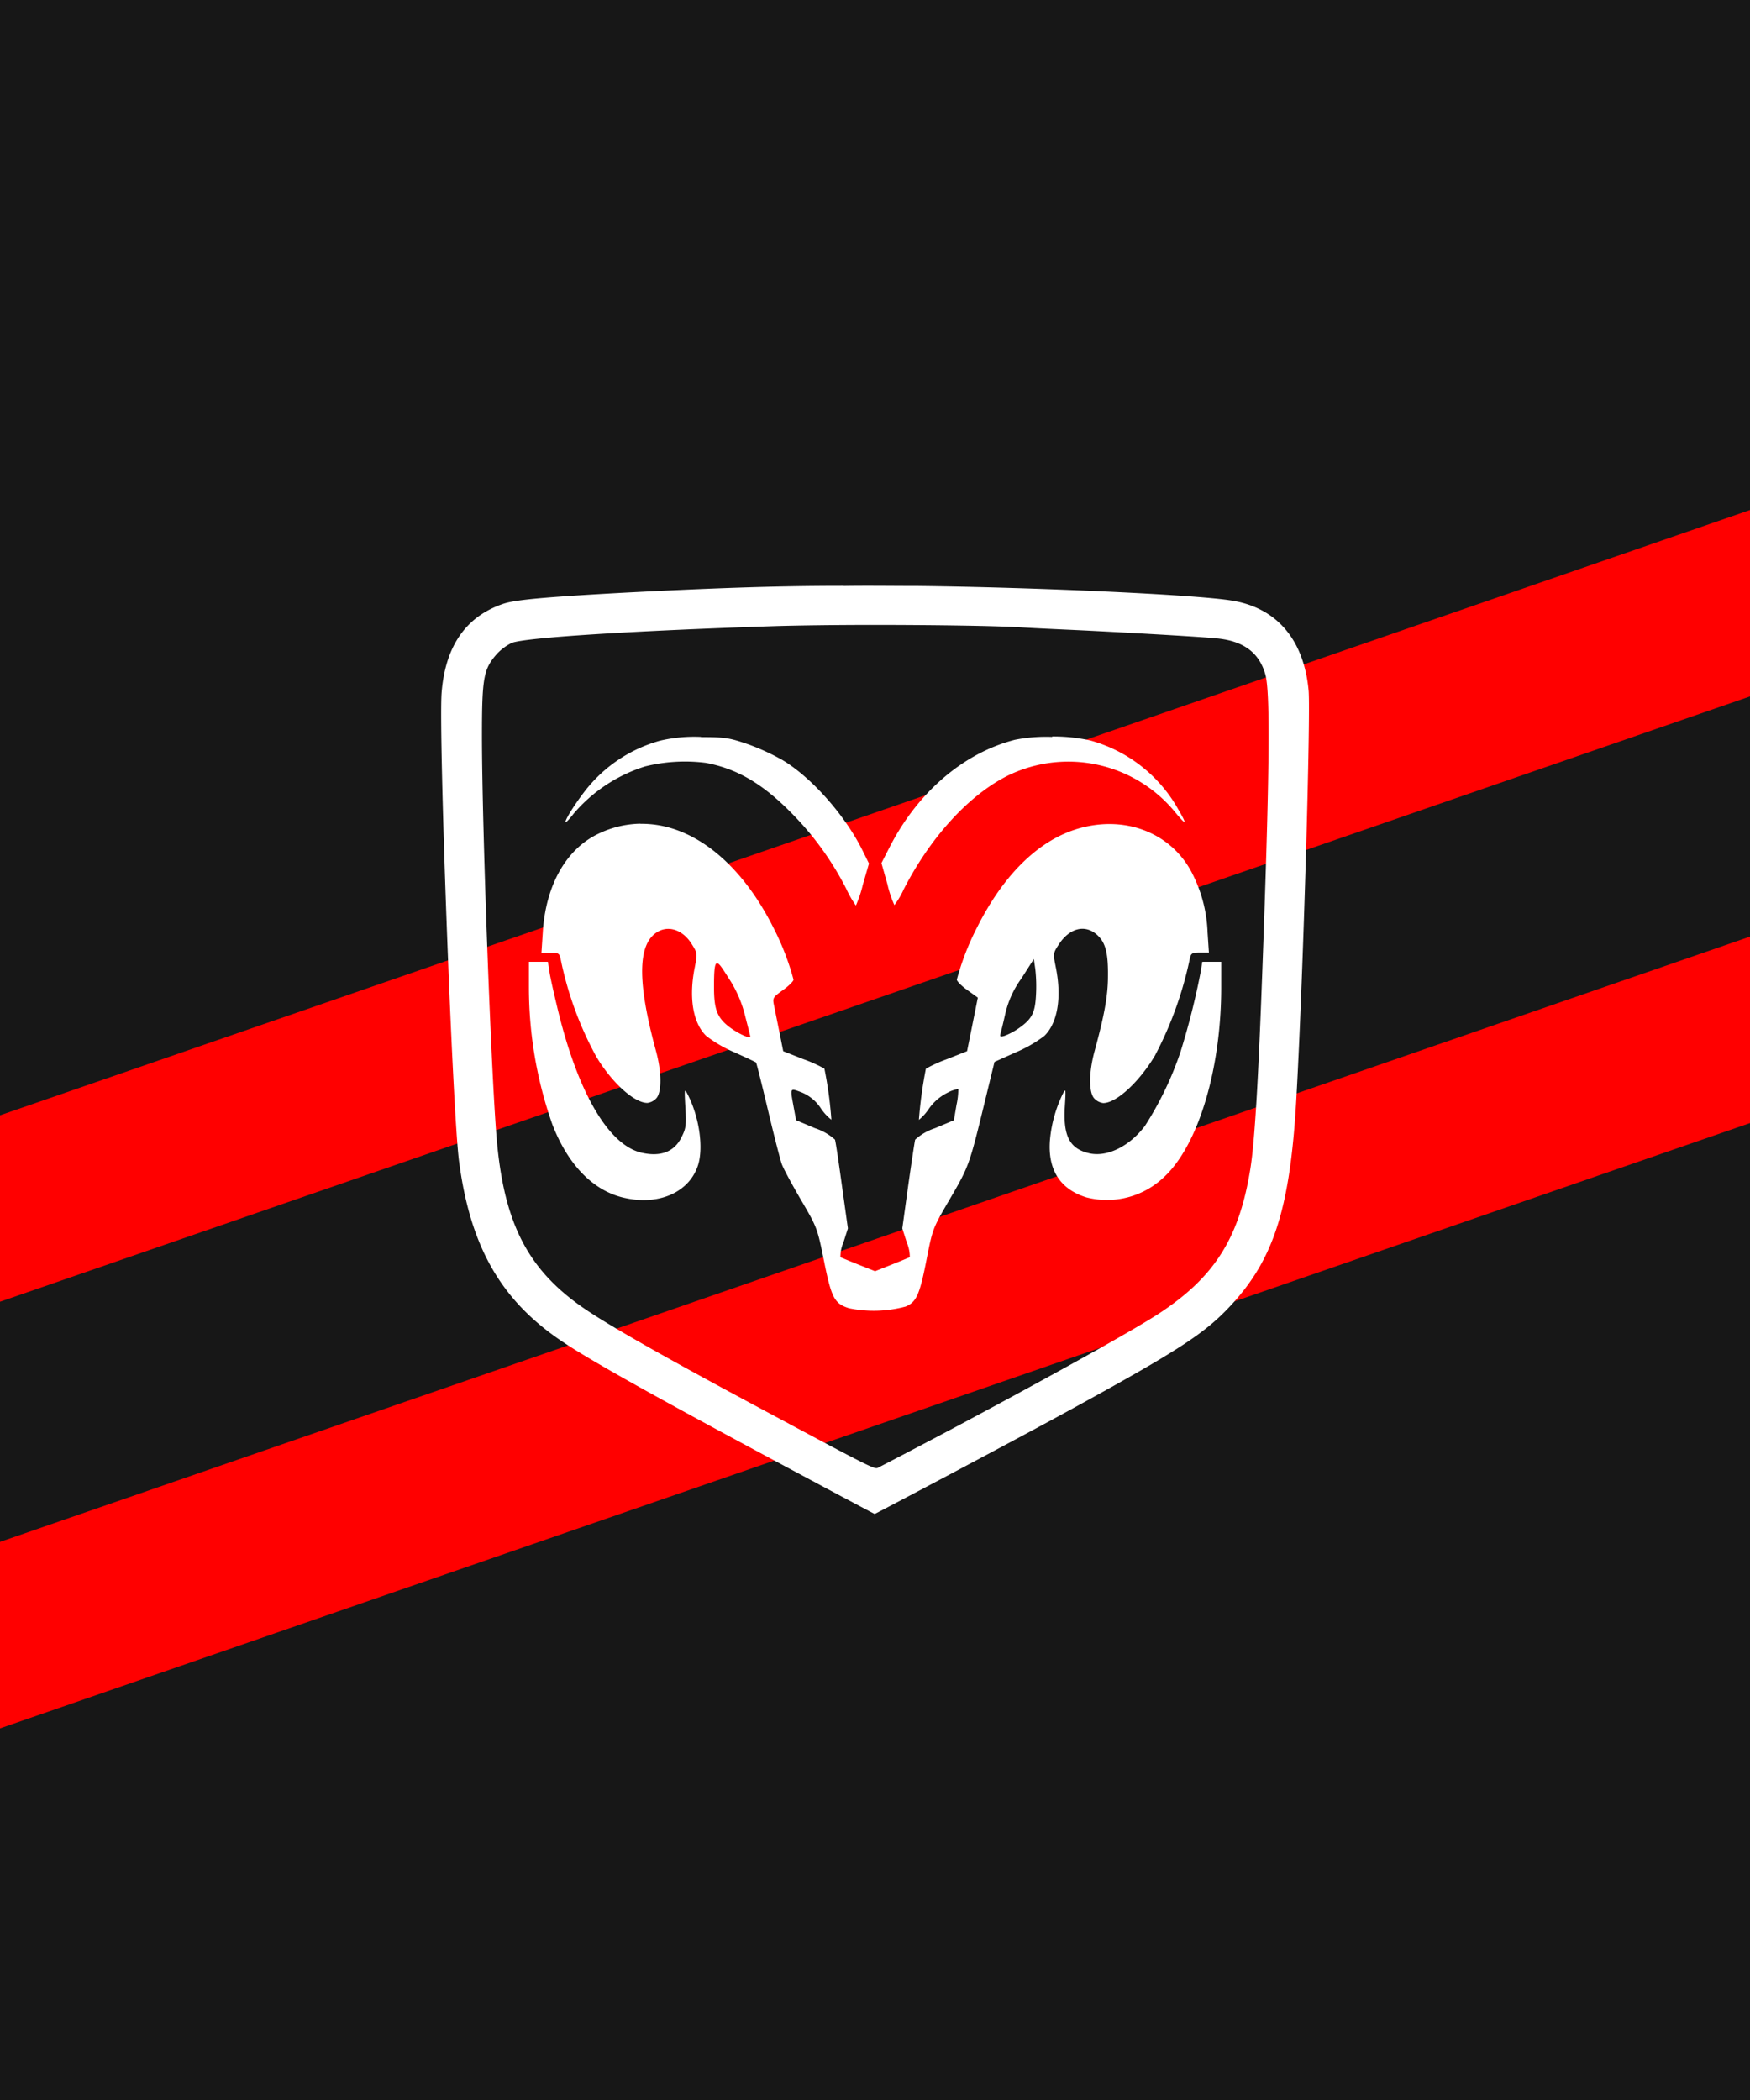 <svg id="Layer_1" data-name="Layer 1" xmlns="http://www.w3.org/2000/svg" viewBox="0 0 250 300"><defs><style>.cls-1{fill:red;}.cls-2{fill:#171717;}.cls-3{fill:#fff;}</style></defs><rect class="cls-1" width="250" height="300"/><polygon class="cls-2" points="0 220.27 250 133.8 250 99.49 0 185.96 0 220.27"/><polygon class="cls-2" points="0 246.91 0 300 250 300 250 160.44 0 246.91"/><polygon class="cls-2" points="250 72.86 250 0 0 0 0 159.33 250 72.86"/><path id="path4512" class="cls-3" d="M120.51,83.69c-10.19,0-19.43.36-31.74,1-11.34.63-15.1,1-16.8,1.54-5.36,1.79-8.34,6-8.88,12.69-.46,5.75,1.54,59.81,2.49,67,1.62,12.29,6.06,20,15,25.9,4.52,3,15.57,9.13,39.38,21.82,2.7,1.44,4.94,2.63,5,2.64s20.91-11,28.65-15.27c14.73-8.08,18.52-10.55,22.12-14.41,6.33-6.76,8.65-14.18,9.5-30.34,1-18.27,2-54,1.72-57.54-.65-7.32-4.54-11.9-11-12.93-5.19-.84-27.55-1.88-44.78-2.08-3.76,0-7.26-.06-10.65,0Zm3.71,5.58c8.72,0,18,.12,21.83.36,1,.07,3.78.2,6.15.31,5.79.25,19.18,1,21.65,1.26,3.76.36,6,2,6.9,5.09.75,2.54.63,14.23-.45,43.26-.57,15.4-1.08,23.74-1.69,27.49-1.59,9.84-5.11,15.4-13.05,20.61-3.65,2.38-14.86,8.63-29,16.18-5.91,3.14-11,5.79-11.21,5.88-.48.17-1.52-.35-16.43-8.35-13.09-7-21.07-11.52-24.89-14.05-8.31-5.5-11.85-12-13-23.81-.79-7.9-2.18-45.2-2.18-58.37,0-8.2.23-9.5,2-11.56a7.19,7.19,0,0,1,2.26-1.73c1.89-.75,17-1.72,37.37-2.39,3.54-.11,8.57-.17,13.8-.18Zm26.09,16a23,23,0,0,0-5.31.41c-7.4,1.89-14,7.59-18,15.51l-1.08,2.11.85,3a15.78,15.78,0,0,0,1,3,11.63,11.63,0,0,0,1.34-2.27c3.9-7.59,9.49-13.64,15.09-16.34a19.73,19.73,0,0,1,23.76,5.44c1.53,1.84,1.65,1.7.39-.46a20.7,20.7,0,0,0-12.63-9.9,24.61,24.61,0,0,0-5.39-.56Zm-50.18,0a21.53,21.53,0,0,0-5.83.54,20.48,20.48,0,0,0-10.88,7.38c-2.46,3.24-3.71,5.91-1.43,3a22.09,22.09,0,0,1,10.16-6.7,23.67,23.67,0,0,1,8.68-.51c4.38.82,8,2.9,12.07,7a43.21,43.21,0,0,1,8,11,14.18,14.18,0,0,0,1.37,2.38,17.16,17.16,0,0,0,1-3l.87-3-.94-1.9c-2.48-5-7.28-10.41-11.4-12.87a32,32,0,0,0-5-2.29c-2.55-.87-3.15-1-6.65-1Zm-8.65,12.4a14.35,14.35,0,0,0-5.94,1.41c-4.65,2.18-7.59,7.37-8,14.15l-.19,2.87h1.27c1.14,0,1.29.09,1.46.84a49.53,49.53,0,0,0,5.1,14c2.2,3.7,5.42,6.62,7.3,6.62a2.1,2.1,0,0,0,1.24-.62c.83-.82.83-3.72,0-6.77-2.56-9.38-2.64-14.71-.26-16.71,1.69-1.42,4-.81,5.38,1.44.79,1.26.8,1.33.41,3.3-.87,4.32-.26,7.95,1.64,9.79a18.67,18.67,0,0,0,4,2.33c1.65.74,3.06,1.4,3.12,1.47s.82,3.08,1.68,6.71,1.76,7.14,2,7.81,1.51,3,2.77,5.16c2.27,3.87,2.31,4,3.24,8.59,1.08,5.37,1.49,6.16,3.58,6.83a17.54,17.54,0,0,0,8.1-.24c1.54-.65,2-1.66,3-6.79.85-4.33.88-4.41,3.31-8.56,2.71-4.65,2.79-4.87,4.9-13.52l1.48-6.08,3.05-1.37a19,19,0,0,0,4.07-2.34c1.9-1.85,2.51-5.48,1.64-9.8-.4-2-.4-2,.46-3.32,1.5-2.26,3.64-2.83,5.33-1.41,1.29,1.09,1.7,2.58,1.66,6,0,2.83-.54,5.66-1.92,10.73-.83,3.05-.84,5.95,0,6.77a2.15,2.15,0,0,0,1.24.62c1.89,0,5.13-3,7.38-6.76a52.69,52.69,0,0,0,5-13.9c.17-.75.32-.84,1.46-.84h1.26l-.19-2.84a20,20,0,0,0-2-8.08c-2.69-5.74-9-8.6-15.67-7-6,1.41-11.33,6.45-15.31,14.43a37.1,37.1,0,0,0-2.84,7.36c0,.22.67.9,1.5,1.49l1.5,1.08-.42,2.1-.77,3.82-.35,1.73-2.88,1.14a20.58,20.58,0,0,0-3,1.36,61.94,61.94,0,0,0-1,7.31,7.13,7.13,0,0,0,1.43-1.59,7.14,7.14,0,0,1,2.7-2.31,4.73,4.73,0,0,1,1.5-.51,10.78,10.78,0,0,1-.26,2.29l-.37,2.18-2.7,1.13a7.9,7.9,0,0,0-2.83,1.63c-.08.28-.52,3.24-1,6.6l-.84,6.09.64,2a5.33,5.33,0,0,1,.43,2.1c-.12.07-1.28.55-2.59,1.07l-2.37.94-2.37-.94c-1.3-.52-2.46-1-2.58-1.07a5.13,5.13,0,0,1,.43-2.1l.64-2-.85-6.09c-.46-3.36-.9-6.32-1-6.6a8,8,0,0,0-2.85-1.63l-2.7-1.14-.36-1.93c-.5-2.74-.54-2.67,1.06-2.08a6,6,0,0,1,2.82,2.29,6.87,6.87,0,0,0,1.52,1.65,56.64,56.64,0,0,0-1-7.3,19.6,19.6,0,0,0-3-1.35l-2.88-1.14-.53-2.65c-.3-1.46-.64-3.18-.77-3.82-.24-1.15-.21-1.2,1.26-2.26.83-.59,1.51-1.27,1.51-1.49a37.1,37.1,0,0,0-2.84-7.36c-4.82-9.65-11.9-15-19-14.9ZM147.69,137l.21,1.43a22.55,22.55,0,0,1,.1,3.72c-.13,2.59-.6,3.47-2.59,4.83a9.06,9.06,0,0,1-1.92,1c-.6.17-.69.12-.55-.36.09-.31.4-1.59.68-2.83a13.8,13.8,0,0,1,2.29-5Zm-72.13.41v3.66a59,59,0,0,0,3.35,19.57c2.28,5.89,6,9.65,10.56,10.54,4.84,1,9-.94,10.23-4.67.84-2.54.19-7-1.5-10.24-.42-.81-.44-.68-.29,1.93s.07,3-.53,4.22c-1,2.08-2.92,2.86-5.61,2.28-4.83-1-9.32-8.75-12.21-21-.48-2-1-4.27-1.08-5l-.21-1.3H75.56Zm96.19,0-.2,1.3a107,107,0,0,1-2.92,11.6,47.83,47.83,0,0,1-5.06,10.52c-2.18,2.91-5.38,4.5-7.94,3.93-2.82-.64-3.77-2.45-3.51-6.7.16-2.52.14-2.63-.29-1.8a19,19,0,0,0-1.83,6.51c-.37,4.28,1.4,7.1,5.18,8.28a11.79,11.79,0,0,0,11.11-2.9c4.89-4.53,8.17-15.41,8.17-27.12V137.4h-2.71Zm-69.28.21c.29,0,.78.78,1.62,2.11a17.22,17.22,0,0,1,2.37,5.45c.4,1.55.73,2.86.73,2.9,0,.43-2.17-.64-3.33-1.63C102.39,145.2,102,144,102,141,102,138.62,102.09,137.55,102.47,137.61Z"/></svg>